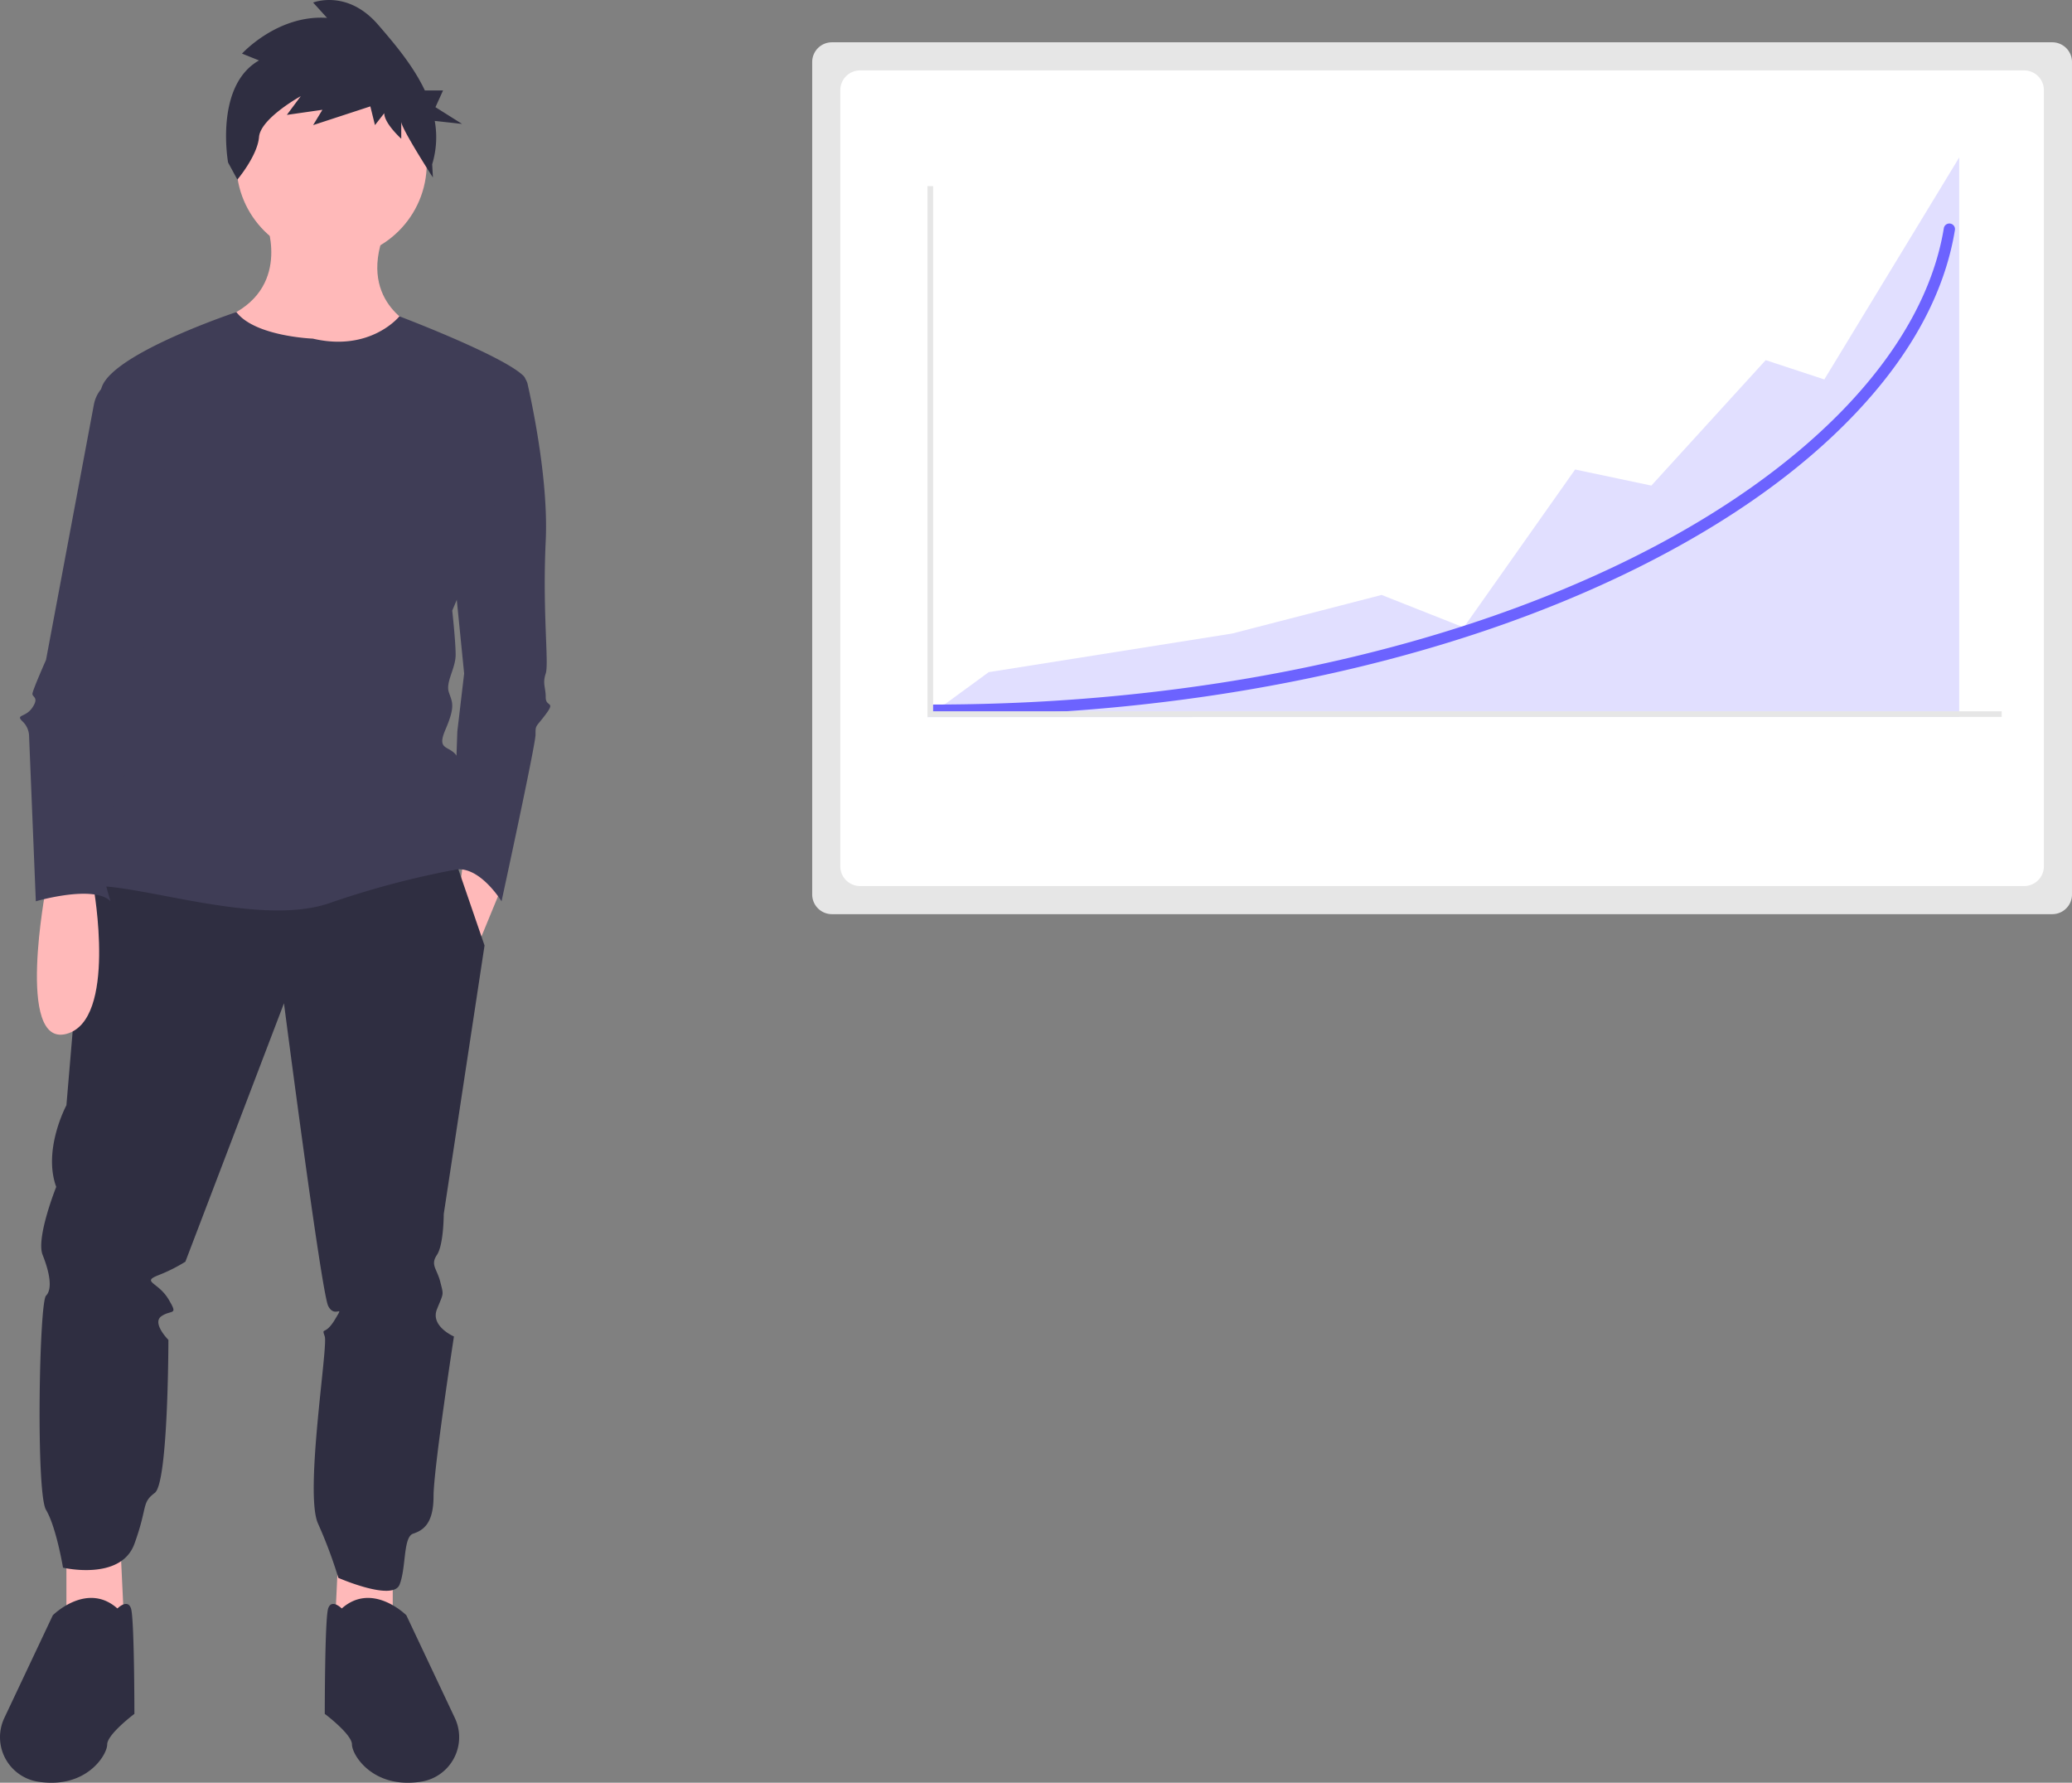 <svg xmlns="http://www.w3.org/2000/svg" id="f4916f78-9504-4b7d-8478-1c39a72a8d9f" data-name="Layer 1" width="736.827" height="633.877" viewBox="0 0 736.827 633.877" class="injected-svg gridItem__media" xmlns:xlink="http://www.w3.org/1999/xlink"><rect x="0" y="0" width="736.827" height="633.877" fill="#808080" stroke="none"/><path d="M325.923,211.155s9.671,22.968-12.088,33.848,58.025,31.43,66.487,4.835c0,0-21.759-8.462-12.089-33.848Z" transform="translate(-231.587 -133.061)" fill="#ffb9b9"></path><polygon points="120.327 552.567 119.118 577.953 139.668 581.58 139.668 556.194 120.327 552.567" fill="#ffb9b9"></polygon><polygon points="42.96 552.567 44.169 577.953 23.619 581.58 23.619 556.194 42.96 552.567" fill="#ffb9b9"></polygon><circle cx="117.909" cy="58.147" r="33.848" fill="#ffb9b9"></circle><polygon points="165.055 303.544 163.845 313.214 169.89 336.183 178.351 315.633 165.055 303.544" fill="#ffb9b9"></polygon><path d="M262.458,440.232l-7.253,85.828s-8.462,15.715-3.627,29.012c0,0-7.253,18.133-4.835,24.177s3.627,12.088,1.209,14.506-3.627,70.113,0,76.158,6.044,20.55,6.044,20.55,20.55,4.835,25.386-8.462,2.418-14.506,7.253-18.133,4.835-54.398,4.835-54.398-6.044-6.044-2.418-8.462,6.044,0,2.418-6.044-9.671-6.044-3.627-8.462a57.64,57.64,0,0,0,9.671-4.835l35.057-91.873s13.297,102.752,15.715,107.588,6.044-1.209,2.418,4.835-4.835,2.418-3.627,6.044-7.253,55.607-2.418,66.487a163.823,163.823,0,0,1,7.253,19.342s19.342,8.462,21.759,2.418,1.209-16.924,4.835-18.133,7.253-3.627,7.253-13.297,7.253-56.816,7.253-56.816-8.462-3.627-6.044-9.671,2.418-4.835,1.209-9.671-3.627-6.044-1.209-9.671,2.418-14.506,2.418-14.506l14.506-95.499-11.202-32.639Z" transform="translate(-231.587 -133.061)" fill="#2f2e41"></path><path d="M353.122,704.97s-3.627-3.627-4.835,0-1.209,37.474-1.209,37.474,9.671,7.253,9.671,10.88,7.253,15.715,24.177,13.297q.254-.036.502-.076a16.005,16.005,0,0,0,11.9-22.654l-17.238-36.504S364.002,695.3,353.122,704.97Z" transform="translate(-231.587 -133.061)" fill="#2f2e41"></path><path d="M273.338,704.97s3.627-3.627,4.835,0,1.209,37.474,1.209,37.474-9.671,7.253-9.671,10.88-7.253,15.715-24.177,13.297q-.254-.036-.502-.076a16.005,16.005,0,0,1-11.9-22.654l17.238-36.504S262.458,695.3,273.338,704.97Z" transform="translate(-231.587 -133.061)" fill="#2f2e41"></path><path d="M323.698,154.546l-6.048-2.421s12.645-13.921,30.238-12.711L342.94,133.967s12.095-4.842,23.09,7.868c5.78,6.682,12.468,14.536,16.637,23.383h6.476L386.441,171.17l9.461,5.952-9.71-1.069a32.934,32.934,0,0,1-.918,15.414l.26,4.704S374.277,178.756,374.277,176.335v6.053s-6.047-5.447-6.047-9.079l-3.299,4.237-1.649-6.658L342.94,177.546l3.299-5.447-12.645,1.816,4.948-6.658s-14.294,7.868-14.844,14.526c-.55,6.658-7.697,15.132-7.697,15.132l-3.299-6.053S307.755,163.625,323.698,154.546Z" transform="translate(-231.587 -133.061)" fill="#2f2e41"></path><path d="M401.476,266.157h13.468a4.358,4.358,0,0,1,4.253,3.4c2.078,9.203,7.434,35.289,6.456,55.834-1.209,25.386,1.209,43.519,0,47.145s0,4.835,0,8.462,3.627,1.209,0,6.044-3.627,3.627-3.627,7.253-12.088,59.234-12.088,59.234-8.311-13.659-17.453-11.061l1.738-49.382,2.418-20.55-3.627-36.266Z" transform="translate(-231.587 -133.061)" fill="#3f3d56"></path><path d="M342.847,253.464s-20.55-.747-27.199-9.44c0,0-42.914,14.275-47.75,26.364s16.924,66.487,16.924,66.487-37.474,111.214-19.342,111.214,59.234,14.506,83.411,6.044a310.721,310.721,0,0,1,45.936-12.088s2.418-32.639,0-38.683-8.462-2.418-4.835-10.88,2.418-9.671,1.209-13.297,2.418-8.462,2.418-13.297-1.209-15.715-1.209-15.715,32.639-76.158,25.386-83.411-44.173-21.229-44.173-21.229S363.397,258.3,342.847,253.464Z" transform="translate(-231.587 -133.061)" fill="#3f3d56"></path><path d="M247.952,448.694s-10.88,56.816,7.253,51.981,9.671-51.981,9.671-51.981Z" transform="translate(-231.587 -133.061)" fill="#ffb9b9"></path><path d="M275.756,266.157l-4.293,2.147a12.108,12.108,0,0,0-6.486,8.598l-17.025,90.799s-4.835,10.88-4.835,12.089,2.418,1.209,0,4.835-6.044,2.418-3.627,4.835a7.488,7.488,0,0,1,2.418,4.835l2.418,59.234s20.55-6.044,26.595,0c0,0-6.044-18.133-2.418-24.177s3.627-14.506,3.627-14.506-2.418,0,3.627-6.044,7.253-8.462,6.044-9.671-2.418-12.088-2.418-13.297,12.088-82.202,12.088-82.202Z" transform="translate(-231.587 -133.061)" fill="#3f3d56"></path><path d="M527.413,148.102a7.008,7.008,0,0,0-7,7v296a7.008,7.008,0,0,0,7,7h434a7.008,7.008,0,0,0,7-7v-296a7.008,7.008,0,0,0-7-7Z" transform="translate(-231.587 -133.061)" fill="#e6e6e6"></path><path d="M537.413,158.102a7.008,7.008,0,0,0-7,7V441.101a7.008,7.008,0,0,0,7,7h414a7.008,7.008,0,0,0,7-7V165.102a7.008,7.008,0,0,0-7-7Z" transform="translate(-231.587 -133.061)" fill="#fff"></path><polygon points="329.713 255 351.608 238.989 438.145 225.264 491.319 211.54 520.512 223.089 560.131 166.937 587.239 172.655 627.901 128.052 648.753 134.914 696.713 56 696.713 254.89 329.713 255" fill="#6c63ff" opacity="0.2"></polygon><path d="M563.8,387.561a2,2,0,0,1,0-4c92.415,0,180.55-18.504,248.17-52.104,63.407-31.507,103.813-74.231,110.856-117.22a2,2,0,1,1,3.947.646c-3.658,22.331-15.534,44.235-35.296,65.106-19.49,20.584-45.642,39.106-77.728,55.049C745.588,368.909,656.821,387.561,563.8,387.561Z" transform="translate(-231.587 -133.061)" fill="#6c63ff"></path><polygon points="711.827 254.904 329.827 254.904 329.827 66.176 331.827 66.176 331.827 252.904 711.827 252.904 711.827 254.904" fill="#e6e6e6"></polygon></svg>